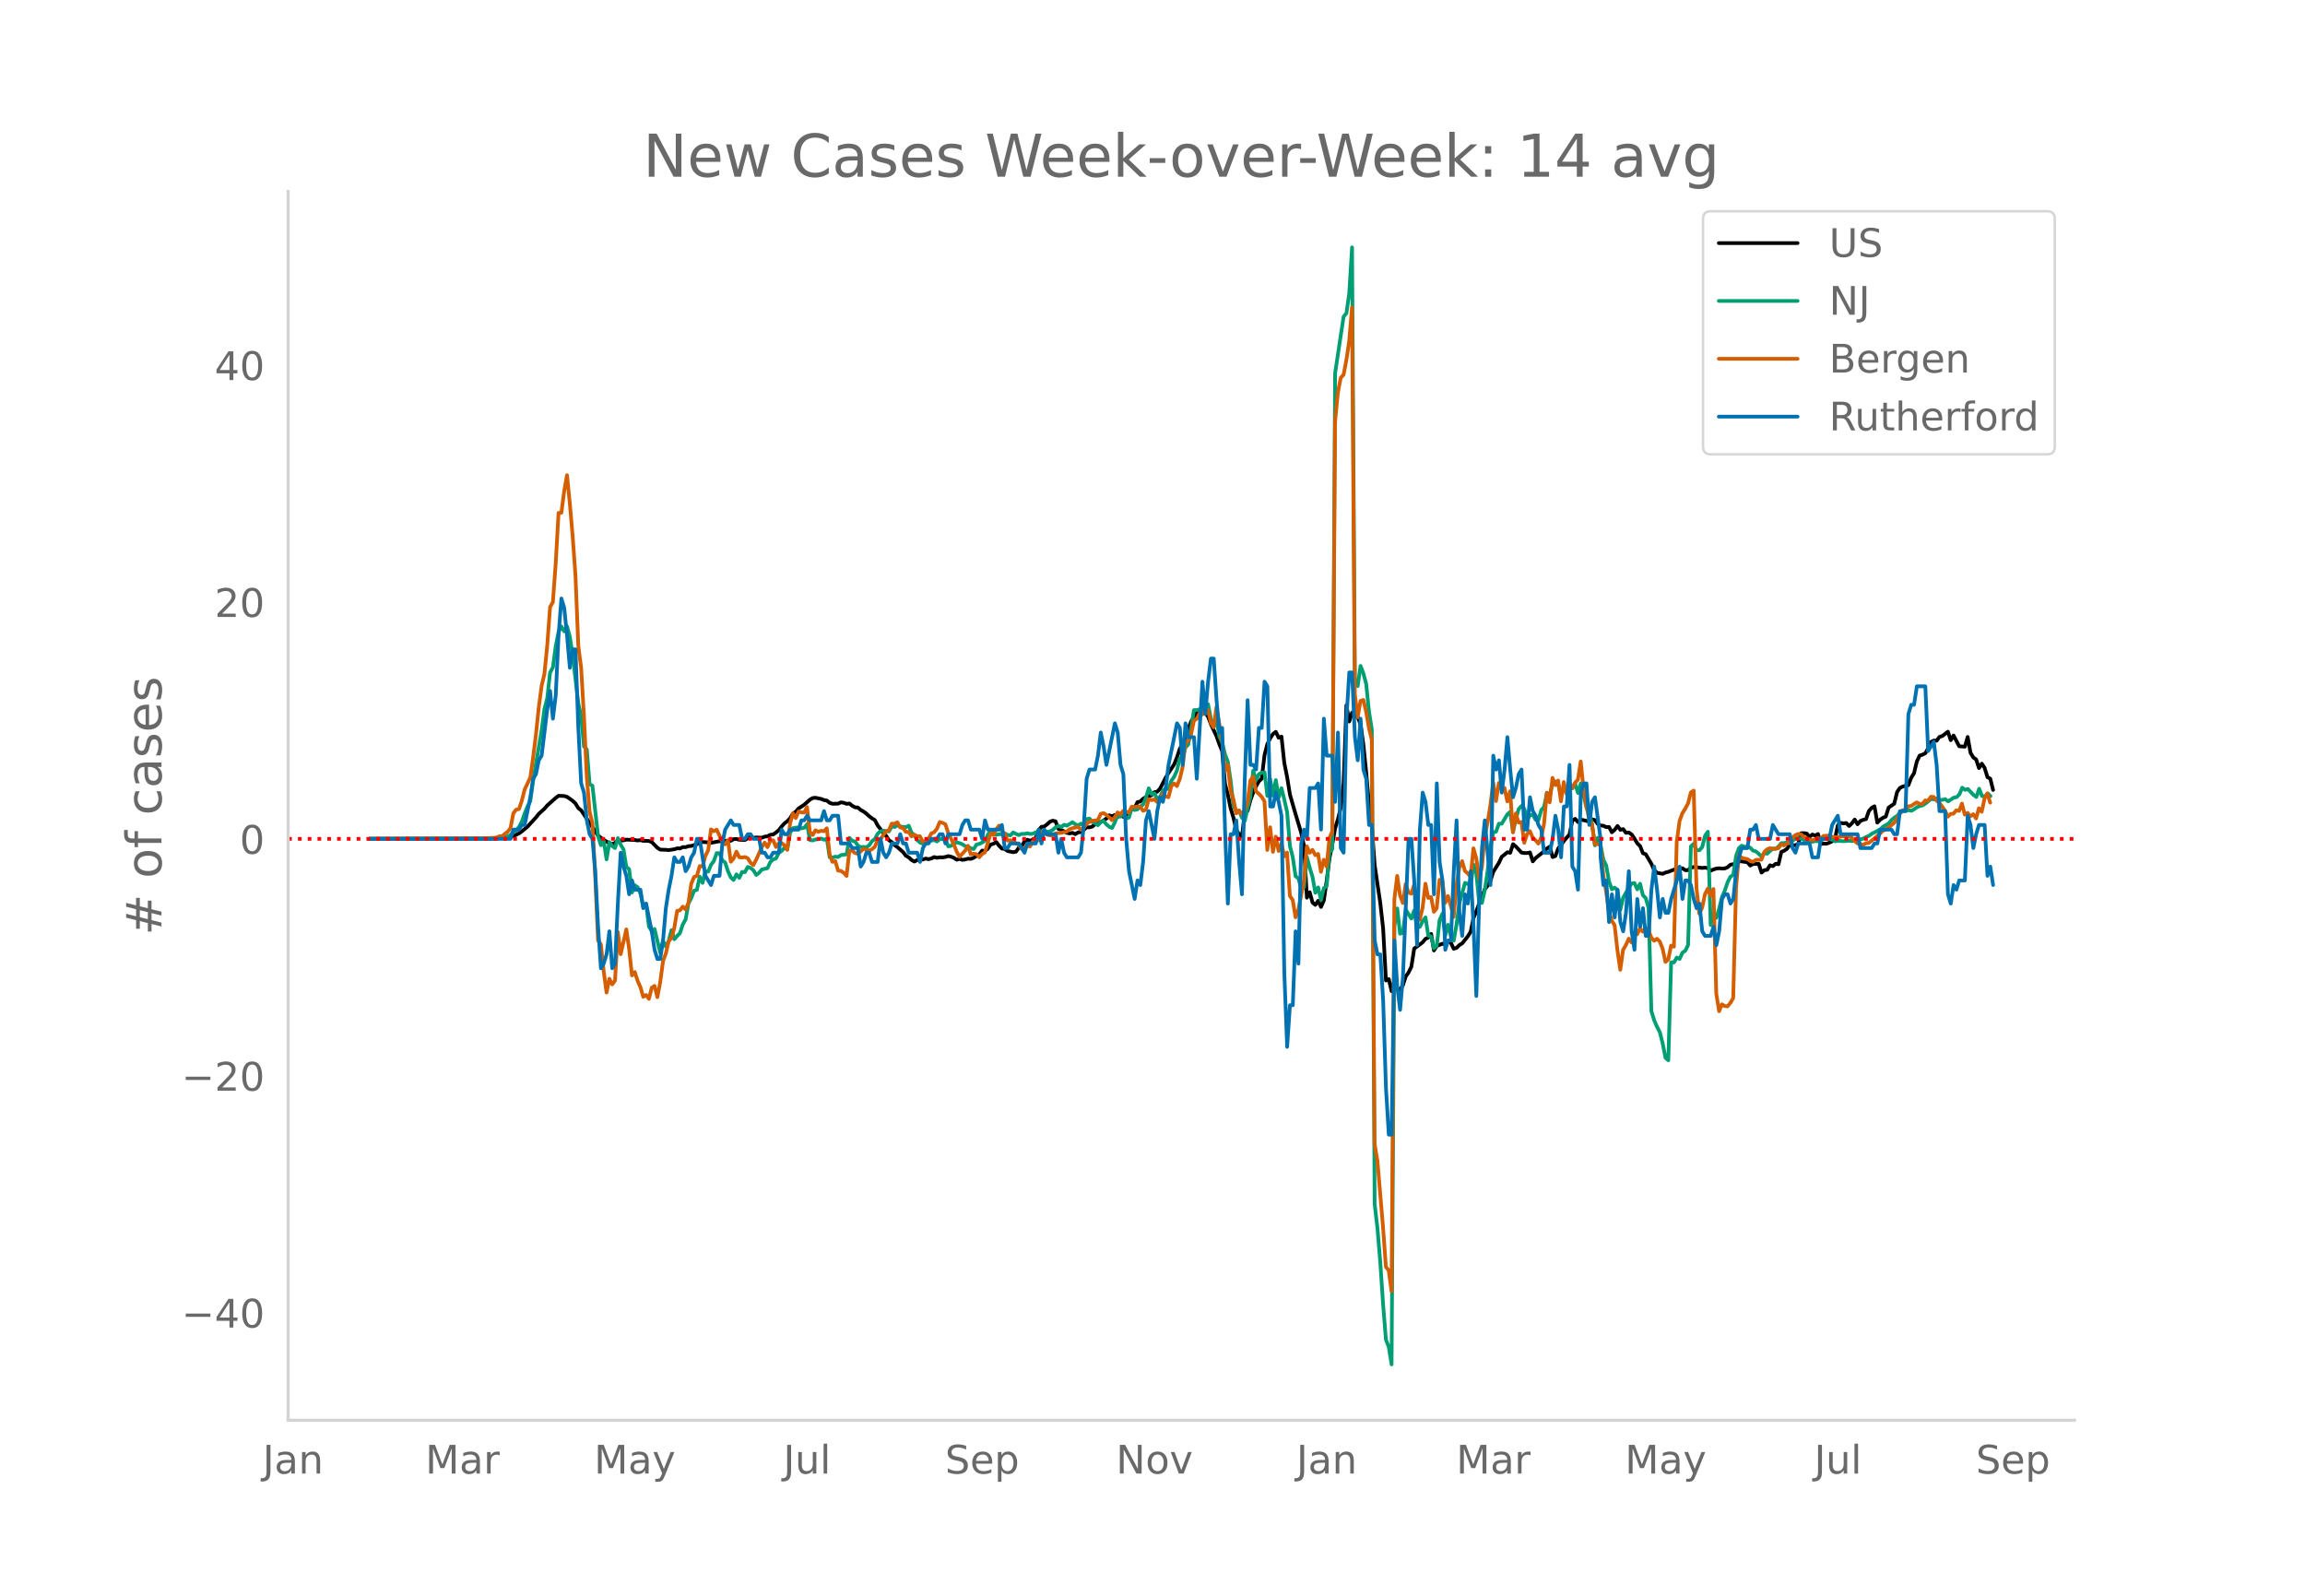 <svg height="864" viewBox="0 0 936 648" width="1248" xmlns="http://www.w3.org/2000/svg" xmlns:xlink="http://www.w3.org/1999/xlink"><defs><style>*{stroke-linecap:butt;stroke-linejoin:round}</style></defs><g id="figure_1"><path d="M0 648h936V0H0z" style="fill:#fff" id="patch_1"/><g id="axes_1"><path d="M117 576.72h725.4V77.76H117z" style="fill:none" id="patch_2"/><path clip-path="url(#p304e5bf955)" d="m149.973 340.626 49.315-.113 5.735-.276 1.147-.116 1.147-.228 1.146-.374 2.294-1.121 1.147-.81 2.294-1.898 3.44-3.75 1.147-1.465 2.294-2.065 1.147-1.355 3.44-3.046 1.148-.857 2.293.086 1.147.335 2.294 1.599 1.147 1.105 1.147 1.876 1.147.885 6.88 10.268 2.295 1.75 2.293 1.372 1.147.295 1.147-.427 1.147-.983 1.147.014 1.147-.1 1.147-.291 3.44.17 1.147.17 1.147-.128 1.147.3 1.147-.025 1.147.089 1.146.423 2.294 2.32 1.147.756 2.294.073 1.147.113 2.293-.341 1.147-.39 1.147.074 1.147-.57 1.147.04 1.147-.416 1.147-.068 2.294-.743 1.146-.716 1.147-.169 2.294.172 1.147.178 3.44-.67 1.147.147 1.147-.337 2.294.037 1.147-.69 1.147-.054 1.147.317 2.293.091 1.147-.752 1.147-.504 1.147.415 1.147-.176 2.294.102 1.147-.438 1.146-.164 1.147-.602 1.147-.123 1.147-.793 1.147-.97 1.147-1.47 1.147-1.272 1.147-.887 1.146-1.207 1.147-1.874 1.147-.78 1.147-1.32 2.294-1.505 2.294-2.063 1.146-.658 1.147-.106 2.294.473 1.147.469 1.147.194 1.147.92 1.147.378 2.293-.037 1.147-.546 1.147.19 1.147.428 1.147-.147 1.147.934 1.147.626 1.147.083 1.146.994 1.147.63 1.147.846 1.147 1.048 1.147.887 1.147.668 1.147 2.209 2.293 2.997 1.147 1.24 1.147 1.764 1.147.747 1.147 1.222 1.147.826 2.294 2.016 1.146 1.514 1.147.602 1.147 1.102 1.147.62 1.147-.602 1.147-.041 1.147-.207 1.147-.367 1.146.25 1.147-.288 1.147-.57 1.147.305 1.147-.214 1.147.058 1.147-.188 1.147-.356 1.146.264 1.147.432 1.147.784 1.147-.334 1.147.404 1.147-.184 1.147-.318 1.147.083 1.147-.427 1.146-.78 1.147-.6 1.147-1.568 1.147.168 1.147-.923 1.147-1.673 1.147-.352 1.147-.667 1.146 1.487 1.147 1.157 1.147.149 1.147.829 2.294.502 1.147-.235 1.147-1.637 1.146-.566 1.147-1.97 1.147-.676 1.147.441 1.147-.53 1.147-.674 1.147-3.076 1.147-1.39 1.146-.146 1.147-.861 1.147-1.07 1.147-.423 1.147.251 1.147 3.069 1.147.415 2.293 1.2 1.147.243 1.147-.249 1.147.55 1.147-.732 1.147-.104 1.147-.908 1.147-1.054 1.146.032 1.147-.312 1.147-.919 1.147-.334 2.294-1.21 1.147-.811 1.147-1.31 1.147.417 1.146-.559 1.147.799 1.147-.737 1.147.689 1.147.02 1.147-.99 1.147-2.298 1.147-.22 1.146-2.47 1.147-.237 1.147-1.132 1.147-.687 1.147-.321 1.147-.473 1.147-1.191 1.147-.204 1.146-1.238 2.294-4.47 1.147-1.898 2.294-3.484 1.147-2.852 1.147-3.511 1.146-1.796 1.147-2.801 1.147-3.57 1.147-2.875 2.294-3.563 2.294-.74 1.146.715 1.147 1.632 1.147 3.017 2.294 4.92 1.147 3.255 1.147 2.773 1.147 13.274 1.146 4.364 1.147 5.613 1.147 3.815 1.147 5.033 1.147 1.623 1.147.924 1.147-9.514 1.147-.855 1.146-4.333 1.147-3.16 1.147-2.492 1.147-2.016 1.147-1.071 1.147-9.63 1.147-4.414 1.147-2.339 1.147-1.776 1.146-.872 1.147 2.4 1.147-.474 1.147 10.704 1.147 5.742 1.147 7.11 2.294 7.99 2.293 7.6 1.147 5.41 1.147 20.873 1.147-2.212 1.147 4.2 1.147.928 1.147-1.67 1.146 2.504 1.147-2.62 1.147-7.917 1.147-9.25 1.147-5.653 1.147-6.51 1.147-3.715 1.147-4.614 1.146-9.788 1.147-31.798 1.147 6.557 1.147-3.594 1.147 1.361 1.147.464 1.147 2.913 1.147 8.198 1.146 11.226 1.147 13.029 1.147 9.2 1.147 15.491 2.294 15.479 1.147 10.294 1.147 21.125 1.146-.567 1.147 4.913 1.147-4.287 1.147 3.272 1.147.323 1.147-1.728 1.147-3.556 1.147-1.634 1.147-2.336 1.146-7.376 2.294-1.664 1.147-.89 1.147-1.379 1.147-.568 1.147-1.455 1.147 6.732 1.146-1.825 2.294-.924 1.147.306 1.147-1.446 1.147.797 1.147 2.406 1.147-.37 1.146-1.127 1.147-.7 2.294-2.87 1.147-1.875 1.147-5.555 1.147-2.746 1.147-3.061 1.146-2.73 1.147-3.16 1.147-1.386 1.147-2.013 1.147-3.657 2.294-3.644 1.147-2.434 2.293-1.867 1.147.235 1.147-3.52 1.147.955 2.294 2.453 1.147.192 1.146-.002 1.147-.23 1.147 3.62 1.147-1.351 3.44-2.73 1.148-1.147 1.147-.737 1.146 4.214 1.147-.414 1.147-3.076 1.147-1.418 1.147-1.612 2.294-2.69 1.147-5.587 1.146-.717 1.147 1.33 1.147-1.047 3.44.806 1.148-.87 1.147.26 1.146 1.655 1.147.564 1.147.092 1.147.592 1.147-.087 1.147 2.165 1.147-1.032 1.147-1.531 1.146 1.553 1.147-.28 1.147 1.498 1.147-.116 1.147.788 1.147 1.678 1.147 1.927 1.147 1.122 1.146 2.885 1.147.422 2.294 3.896 1.147 2.564 1.147 1.082 2.294.412 1.146-.542 1.147-.274 3.441-1.341 1.147.255 1.147-.371 1.147.804 1.147-.053 1.146-.998 1.147-.234 2.294.226 1.147.13 1.147-.114 1.147.174 1.147 1.042 1.146-.497 1.147-.357 1.147-.111 1.147.099 1.147-.038 1.147-.496 1.147-1.027 1.147-.198 1.146-.4 1.147-.773 1.147.05 2.294.337 1.147 1.338 1.147-.619 2.293-.074 1.147 3.565 1.147-1.008 1.147-.133 1.147-1.834 1.147.351 1.147-.964 1.147.188 1.146-5.004 1.147-.48 1.147-.769 1.147-1.653 1.147.214 1.147-.029 1.147-.488 1.147-4.385 1.146-.043 1.147.15 1.147 1.384 1.147-.97 1.147.437 1.147-.646 1.147 4.036 1.147-.144 1.147.063 1.146-.422 1.147-.553 1.147-.858 1.147-5.64 1.147-1.004 1.147.22 1.147-.164 1.147 1.223 1.146-1.095 1.147-1.53 1.147 1.908 1.147-1.322 1.147-.477 1.147-.272 1.147-3.254 1.147-1.354 1.146-.617 1.147 6.645 1.147-1.195 1.147-.783 1.147-.487 1.147-3.638 2.294-1.599 1.146-4.732 1.147-1.668 1.147-.564 2.294-.554 1.147-3.015 1.147-1.814 1.147-4.816 1.146-2.378 1.147-.359 1.147-.583 1.147-2.019 1.147-2.55 1.147-.591 1.147.084 1.147-1.553 1.146-.343 2.294-1.778 1.147 3.447 1.147-1.89 2.294 4.356 2.293.18 1.147-3.948 1.147 6.415 1.147 1.92 1.147.8 1.147 3.503 1.147-1.796 1.147 1.718 1.147 3.755 1.146.615 1.147 4.588h0" style="fill:none;stroke:#000;stroke-linecap:round;stroke-width:1.5" id="line2d_1"/><path clip-path="url(#p304e5bf955)" d="m149.973 340.624 50.462-.104 3.441-.251 2.294-.623 1.147-.58 1.146-1.165 1.147-.533 1.147-1.605 1.147-2.14 1.147-3.275 1.147-2.843 1.147-2.17 1.147-8.358 3.44-20.368 1.147-8.69 1.147-4.414 1.147-10.37 1.147-2.161 1.147-8.571 1.147-5.86 1.146-2.181 1.147 2 1.147-2.04 1.147 4.279 1.147 7.391 2.294 19.56 1.147 5.283 1.146 12.264 1.147 1.219 1.147 14.105 1.147.635 2.294 20.526 1.147 3.624 1.147-1.686 1.146 7.445 1.147-7 1.147 1.616 1.147.77 1.147-4.023 1.147 2.646 1.147 1.95 1.147 7.066 1.146.986 1.147 9.41 1.147-2.87 1.147.735 1.147 2.592 1.147 5.4 1.147-1.22 1.147 9.218 1.146 1.856 1.147-.866 2.294 9.607 1.147-4.807 1.147 2.37 1.147-2.281 1.147-4.39 1.146 3.67 1.147-1.365 1.147-1.106 1.147-3.547 1.147-2.011 1.147-6.498 1.147-2.212 1.147-2.96 1.147-.374 1.146-5.357 1.147 2.533 1.147-4.734 1.147.162 1.147-2.765 1.147-1.547 1.147-3.195 1.147.043 1.146 2.927 1.147.855 1.147 3.52 1.147 2.53 1.147 1.04 1.147-2.29 1.147 1.435 1.147-2.425 1.146.1 1.147-2.123 1.147.41 1.147.928 1.147 1.915 1.147-.843 1.147-1.37 2.293-.53L312.83 350l1.147-1.021 1.147-.402 1.147-2.313 1.147-.74 1.147-1.252 1.147.564 1.146-6.753 1.147-1.767 1.147-.26 1.147.016 1.147.279 1.147-.202 1.147-1.454 1.147 6.428 1.146.167 1.147-.406 1.147-.109 1.147-.263 1.147.48 1.147-.426 1.147 7.554 1.147.105 1.147-.345 1.146.12 1.147-.766 2.294-.328 1.147-6.653 1.147 1.184 1.147.27 1.147 1.664 1.146.63 1.147-.108 1.147.178 1.147-.844 1.147-1.686 1.147-.812 1.147-2.19 1.147-.982 1.146-.247 2.294.298 1.147-2.089 1.147.294 1.147-.72 1.147.546 2.293.244 1.147-.585 1.147 2.855 1.147.97 1.147 1.985 1.147 1.064 1.147.394 1.147-.089 1.146-1.238 1.147.085 1.147-.208 1.147.568 1.147-.924 1.147-.054 1.147.15 1.147 2.808 1.146-.193 1.147-.975 1.147-.433 1.147.314 1.147.452 1.147.762 1.147.29 1.147.55 1.147.347 1.146-1.833 1.147-.27 1.147-.546 1.147-.781 1.147-2.425 1.147-1.435 1.147 1.063 1.147.445 1.146-.27 1.147.092 1.147-.402 1.147.623 1.147.166 1.147-1.176 1.147.607 1.147.472 1.146-.506 1.147.042 1.147-.286 1.147.302 1.147-.14 1.147-.526 1.147-.29 1.147-.166 1.146.012 1.147.197 1.147-.14 1.147-.638 1.147-1.001 1.147-.639 1.147.5 1.147-.925 1.146.367 2.294-1.407 1.147.881 1.147.41 1.147-.707 1.147.839 1.147-2.665 1.146-.248 1.147 1.44 1.147.463 1.147.809 1.147-1.273 1.147-.503 1.147 1.459 1.147.955 1.147.491 1.146-2.305 1.147-2.982 1.147.669 1.147-1.122 1.147 1.907 1.147-.425 1.147-4.092 1.147 1.048 1.146-.255 1.147-1.16 1.147-.813 1.147-2.765 1.147-3.814 1.147 2.382 1.147-.348 1.147 2.209 1.146-.685 1.147-2.638 1.147-.854 1.147.193 1.147-3.342 1.147-1.609 1.147-2.576 1.147-5.005 1.146.07 1.147-4.417 1.147-1.18 1.147-6.563 1.147-7.391 1.147-.035 1.147-.279 1.147-.835 1.146-1.075 1.147-.17 1.147 5.89 1.147 3.249 1.147-2.6 1.147 6.591 1.147 2.387 1.147 4.792 1.146 2.967 1.147 7.805 1.147 10.265 1.147 2.135 1.147-.317 1.147 2.881 1.147 1.431 1.147-5.179 1.146-4.664 1.147-10.68 1.147 3.826 1.147-2.402 1.147-.6 1.147-.139 1.147 9.6 1.147-6.896 1.147 6.757 1.146-6.289 1.147 7.12 1.147-3.844 1.147 4.583 1.147 5.114 1.147 13.811 1.147 4.526 1.147 7.735 1.146.901 1.147 4.07 1.147-.473 1.147-12.288 1.147 4.286 1.147 3.786 1.147 6.429 1.147-2.182 1.146 5.14 1.147-4.861 1.147-.754 1.147-13.774 1.147-1.272 1.147-193.292 3.44-22.936 1.147-1.376 1.147-8.092 1.147-18.685 1.147 175.318 1.147 2.831 1.147-8.188 1.147 3.013 1.146 4.243 1.147 11.31 1.147 7.194 1.147 192.738 1.147 9.925 1.147 13.82 1.147 17.122 1.147 14.253 1.146 2.904 1.147 7.117 1.147-178.091 1.147-7.067 1.147 10.27 1.147-.33 1.147-9.445 2.294 3.62 1.146-3.31 1.147 6.447 1.147.232 1.147-2.27 1.147-1.574 1.147 7.399 1.147.356 1.147 4.811 1.146-1.075 1.147-10.397 1.147-2.587 1.147 8.826 1.147-4.336 1.147 4.564 1.147 1.888 1.147-6.506 1.146-8.656 2.294-8.312 1.147.445 1.147.7 1.147-8.56 1.147 3.49 1.147 11.796 1.146.263 1.147-5.101 1.147-7.775 1.147-9.758 1.147-6.01 1.147-.29 1.147-3.226 1.147.008 2.293-3.795 1.147-1.032 1.147 8.099 1.147-5.075 1.147-4.158 1.147-1.245 1.147 1.18 1.146 4.3 1.147-1.667 1.147-.297 1.147 2.088 1.147.14 1.147-4.023 1.147-1.342 1.147-5.628 1.147.782 1.146-4.502 1.147-.964 1.147 1.16 1.147 4.445 1.147-2.665 1.147 1.5 1.147-1.844 1.147.174 1.146-1.853 1.147 3.733 1.147-3.891 2.294 9.704 1.147 2.444 1.147 4.328 1.147 8.691 1.146-3.052 1.147 2.894 1.147 5.967 1.147 2.333 1.147 6.501 1.147 3.191 1.147-.665 1.147.967 1.146 8.037 1.147-4.865 1.147-2.104 2.294-3.725 1.147-.178 1.147 2.557 1.147-2.275 1.146 4.684 1.147 1.133 1.147 4.027 1.147 41.9 1.147 3.7 1.147 2.654 1.147 2.212 1.147 4.506 1.146 5.868 1.147.998 1.147-39.765 1.147.02 1.147-1.958 1.147.553 1.147-2.54 1.147-.774 1.147-2.305 1.146-40.059 1.147-1.052 1.147 2.626 1.147-.004 1.147-1.288 1.147-4.602 1.147-1.648 1.147 37.873 1.146-4.656 1.147 1.779 1.147-3.729 1.147-4.715 1.147-2.595 1.147-3.446 1.147-2.263 1.147-.723 1.146-7.712 1.147-3.164 1.147-.998 1.147.46 1.147-.058 1.147.39 1.147 1.22 1.147.309 1.146.951 1.147 1.168 1.147-1.435 1.147.267 2.294-2.127 1.147.155 1.147-.882 1.146-1.42 1.147-.054 1.147-.205 1.147.279L728 341.3l1.147-.855 1.147-.034 1.147.135 1.146.557 1.147.1 1.147.391 1.147.213 1.147-.286 1.147.104 1.147-.394 1.147-.534 2.293.035 1.147.24 1.147.665 1.147-.194 2.294.143 2.294-.208 1.146.197 2.294-.704 1.147-.02 1.147-.355 1.147-.638 1.147-.476 1.147-.84 3.44-1.775 1.147-1.102 2.294-1.319 1.147-1.408 1.147-.951 1.146-.724L771.58 330l1.147-.74 1.147.013 1.147-.31 1.147.282 1.147-.645 1.147-.836 1.146-.44 1.147-.322 1.147-.723 2.294-1.872 1.147.201 1.147-.344 1.147.727 2.293-.457 1.147.875 2.294-1.497 1.147-.22 1.147-1.115 1.147-2.722 1.146.877 1.147-.332 2.294 2.39 1.147.855 1.147-3.361 1.147 2.95 1.147.252 1.147-1.303 1.146 1.083h0" style="fill:none;stroke:#009e73;stroke-linecap:round;stroke-width:1.5" id="line2d_2"/><path clip-path="url(#p304e5bf955)" d="m149.973 340.624 44.728-.11 5.734-.295 1.147-.11 1.147-.516h1.147l1.147-1.032 1.147-.774 1.147-1.622 1.146-5.933 1.147-1.474 1.147-.221 1.147-3.427 1.147-4.496 2.294-4.902 1.147-8.18 1.146-9.25 1.147-11.02 1.147-8.696 1.147-4.902 1.147-11.571 1.147-15.552 1.147-2.063 1.147-15.736 1.147-20.453 1.146-.074 1.147-8.807 1.147-6.45 1.147 11.535 1.147 13.23 1.147 16.067 1.147 28.487 1.147 8.881 1.146 19.458 1.147 24.765 1.147 14.225 1.147 4.643 1.147 22.074 1.147 25.612 1.147 1.548 1.147 10.982 1.146 8.587 1.147-5.602 1.147 2.285 1.147-1.548 1.147-19.716 1.147 8.992 2.294-10.06 1.146 7.96 1.147 10.724 1.147-1.364 1.147 3.575 1.147 2.58 1.147 3.906 1.147-.737 1.147 1.584 1.146-4.532 1.147-.738 1.147 4.57 1.147-6.007 1.147-8.66 1.147-3.059 1.147-4.938 1.147-1.474 1.146-4.017 1.147-6.891 1.147-.221 1.147-1.511 1.147 1.142 1.147-2.653 1.147-7.739 1.147-2.764 1.147-.479 1.146-3.943 1.147.11 1.147-4.2 1.147-2.396 1.147-8.44 1.147.738 1.147-.627 2.293 4.828 1.147 1.142 1.147-1.695 1.147 8.771 1.147-1.29 1.147-2.837 1.147 2.284 1.147.11 1.146-.183 1.147.479 1.147 1.842 1.147.958 1.147-2.21 2.294-5.123 1.147-1.806 1.146 1.843 1.147-2.654 1.147-.147 1.147 2.727 1.147-1.548 1.147-.037 1.147.922 1.147 1.842 1.146-10.76 1.147-4.054 1.147 1.88 1.147-2.654 1.147.368 1.147.074 1.147-2.248 1.147 10.135 1.146 1.216 1.147-1.917 1.147.627 1.147-.442 1.147.22 1.147-1.215 1.147 10.65 1.147 2.985 1.147-.295 1.146 3.833 1.147.147 1.147.774 1.147 1.253 1.147-10.282 1.147.037 1.147.958 1.147.258 1.146-.921 1.147-1.069 1.147.295 1.147.442 1.147-.553 1.147-.995 1.147-2.653 1.147-.368 1.146-1.77 1.147-1.473 1.147-.516 1.147-2.617 1.147.037 1.147-.59 1.147 2.1 1.147.222 1.146 1.548 1.147.074 1.147 1.768 1.147-.663 1.147.627h1.147l1.147 2.248 1.147-.222 1.146-.884 1.147-2.285 1.147-.479 1.147-1.437 1.147-2.727 1.147.331 1.147.59 1.147 3.538 2.293 4.606 1.147 2.985 1.147 2.064 2.294-2.506 1.147-1.953 1.147 3.464 1.147-.258 1.146.184 1.147 1.253 1.147-1.29 1.147-.7 2.294-7.628 1.147.553 1.147-2.248 1.146-1.511 1.147 1.99 1.147 1.327 1.147 2.763 1.147-.147 1.147.184 1.147 1.069 1.147.59 1.146 1.695 1.147-.553 1.147-.737 1.147.258 1.147-2.174 1.147.147 1.147-.553 1.147-3.206 1.146.332 1.147.663 1.147.295 1.147.037 1.147-.81 2.294-.259 2.293-.516 1.147-.958 1.147-.405 2.294-.516 1.147 1.142 1.147-.774 1.147-1.584 1.146-.848 1.147-.405 2.294-.295 1.147-2.543 1.147-.295 1.147.737 1.147.922 1.147 1.216 1.146-1.253 1.147-1.917 1.147.774 1.147-1.437 1.147.442 1.147.185 1.147-2.285 1.147.147 1.146-.22 1.147.073 1.147 1.658 1.147-.368 1.147-4.386 1.147.442 1.147-.294 1.147 1.068 1.146-1.105 1.147-2.432 1.147 1.253 1.147.331 1.147-4.496 1.147-1.105 1.147 1.068 1.147-2.91 1.146-4.755 1.147-10.024 1.147-.663 1.147-2.616 1.147-5.565 1.147-.737 1.147-2.285 1.147.48 1.146-2.433 1.147.553 1.147 5.343 1.147 1.77 1.147-8.219 2.294 13.71 1.147 12.123 1.146-2.506 1.147 10.54 1.147 3.538 1.147 5.749 1.147-1.106 1.147 1.511 1.147-1.842 1.147-2.875 1.146-9.065 1.147-1.511 1.147 5.97 1.147.958 1.147 1.216 1.147 1.843 1.147 19.752 1.147-9.213 1.147 9.987 1.146-6.191 1.147 5.823 1.147-3.022 1.147 5.196 1.147-1.511 1.147 17.652 1.147 1.585 1.147 7.038 1.146-2.985 2.294-12.05 1.147-13.783 1.147 2.617 1.147-1.18 1.147 2.138 1.147-.48 1.146 7.26 1.147-4.9 1.147 2.763 1.147-11.535 1.147-2.763 1.147-166.313 1.147-11.83 1.147-6.044 1.146-1.179 1.147-5.97 1.147-7.665 1.147-13.746 1.147 156.916 1.147 9.508 1.147-6.634 1.147-.405 1.146 4.754 1.147 6.707 1.147 4.606 1.147 164.213 1.147 6.891 2.294 27.123 1.147 15.92 1.146 1.437 1.147 8.44 1.147-159.164 1.147-9.471 1.147 7.886 1.147 3.096 1.147-7.629 1.147 3.354 1.147.516 1.146-3.612 1.147 10.65 1.147 3.538 1.147-4.975 1.147-9.655 1.147 5.786 1.147-.369 1.147 6.007 1.146-1.474 1.147-11.534 1.147.59 1.147 8.733 1.147-2.727 1.147 4.017 1.147 4.459 1.147-12.825 1.146-7.112 1.147-2.727 1.147 4.017 1.147.958 1.147 1.437 1.147-11.608 1.147 3.98 1.147 8.292 1.146-4.68 1.147-12.604 1.147-5.38 1.147-7.113 1.147-9.213 1.147 7.518 1.147-7.334 1.147 2.506 1.146-.479 1.147 5.454 1.147-4.127 1.147 16.73 1.147-7.701 1.147 3.722 1.147-.258 1.147 8.439 1.146-3.575 1.147-1.179 1.147 2.727 1.147.995 1.147 1.364 1.147-2.47 1.147-5.527 1.147-12.677 1.147 3.906 1.146-9.913 1.147 2.911 1.147-1.843 1.147 8.44 1.147-7.85 1.147 4.901 1.147-4.496 1.147 2.138 1.146-2.285 1.147-1.18 1.147-7.406 1.147 11.313 1.147 6.78 1.147 5.344 1.147 2.248 1.147 7.924 1.146-.111 1.147.553 1.147 12.05 1.147 6.707 1.147 8.108 1.147 3.722 1.147 1.842 1.147 10.172 1.146 7.923 1.147-8.07 1.147-1.954 1.147-2.58 1.147 1.511 1.147-3.5 1.147.184 1.147-2.396 1.146 1.364 1.147-1.548 1.147 1.069 1.147 2.874 1.147 1.29 1.147-.81 1.147 1.105 1.147 2.911 1.146 5.344 1.147-.922 1.147-5.675 1.147.442 1.147-42.6 1.147-8.476 1.147-3.096 1.147-1.843 1.147-2.137 1.146-4.46 1.147-.773 1.147 39.579 1.147 10.355 1.147-2.395 1.147-5.49 1.147-2.212 1.147 2.838 1.146-2.727 1.147 42.49 1.147 7.15 1.147-2.802 1.147.7 1.147.111 1.147-1.4 1.147-1.953 1.146-44.554 1.147-13.451 1.147.995 1.147.368 1.147.184 1.147.774 1.147.369 1.147-.774 2.293-.11 1.147-3.096 1.147-1.106 1.147-.479 1.147.369 2.294-.332 1.146-1.585 1.147.443 2.294-1.364 1.147-1.843 1.147-.958 1.147-.479 1.147.11 1.146 1.033 1.147.663 2.294.737 2.294-.848 1.147.258 1.147-1.179 2.293-.11 1.147.516 2.294.184 2.294-.48 1.147.332 1.147-.258 1.146.553 1.147 1.327 1.147.995 1.147.147 1.147.48 1.147-.738 1.147-.073 2.293-1.843 3.441-3.059 2.294-1.363 2.294-1.917 1.146-1.621 1.147-2.064 1.147-1.4 1.147-.258 1.147-1.364 1.147-.11 1.147-.81 1.147-.664 1.146.59 1.147.036 1.147-1.437 1.147.11 1.147-1.584 1.147.074 1.147 1.474 1.147.958 1.146 1.474 1.147 1.695 1.147 2.396 1.147-1.106 1.147-.11 1.147-1.364 1.147.258 1.147-2.985 1.146 4.496 1.147-.737 1.147 1.437 1.147-.884 1.147 1.732 1.147-4.128 1.147 1.4 1.147-5.343 1.147-2.1 1.146 3.758h0" style="fill:none;stroke:#d55e00;stroke-linecap:round;stroke-width:1.5" id="line2d_3"/><path clip-path="url(#p304e5bf955)" d="M149.973 340.624h57.344l1.146-3.753h2.294l1.147-1.877h1.147l2.294-11.262 1.147-7.508 1.146-1.877 1.147-5.63 1.147-1.877 2.294-18.77 1.147-7.507 1.147 11.261 1.147-9.385 1.147-24.4 1.146-15.015 1.147 3.754 1.147 11.261 1.147 13.139 1.147-7.508h1.147l1.147 31.908 1.147 22.523 1.146 3.754 1.147 11.262 1.147 5.63 1.147 1.877 1.147 13.139 1.147 22.523 1.147 16.893 1.147-1.877 1.146-3.754 1.147-9.385 1.147 15.016 1.147-1.877 1.147-24.4 1.147-20.647 1.147 5.631 1.147 3.754 1.146 7.508 1.147-5.631 1.147 3.754h2.294l1.147 7.507 1.147-1.877 2.293 11.262 1.147 7.508 1.147 3.754h1.147l1.147-7.508 1.147-13.139 1.147-7.507 1.147-5.631 1.146-7.508 1.147 1.877h1.147l1.147-1.877 1.147 5.63 1.147-1.876 1.147-3.754 1.147-1.877 1.147-5.63h1.146l2.294 15.015 2.294 3.754 1.147-3.754h2.294l1.146-13.139 1.147-5.63 2.294-3.754 1.147 1.877h2.294l1.147 5.63h1.146l1.147-1.877h1.147l1.147 1.877h2.294l1.147 5.631h1.147l1.146 1.877h1.147l1.147-1.877h2.294l1.147-9.384 1.147 1.876h1.147l1.146-1.876h3.441l1.147-3.754h1.147l1.147-1.877 1.147 1.877h4.587l1.147-3.754 1.147 3.754h1.147l1.147-1.877h2.293l1.147 11.261h3.44l1.148 1.877h2.294l1.146 7.508 1.147-1.877 1.147-3.754h1.147l1.147 3.754h2.294l1.147-9.385 1.146 5.631 1.147 1.877 1.147-1.877 1.147-3.754h2.294l1.147-3.754 1.147 3.754h1.146l1.147 3.754h3.441l1.147 3.754 1.147-5.63 1.147-1.878h1.146l1.147-1.877h2.294l1.147-1.877h1.147l1.147 3.754 1.147-3.754h4.587l1.147-3.753 1.147-1.877h1.147l1.147 3.754h3.44l1.147 3.753 1.147-7.507 1.147 3.754h4.587l1.147-1.877 1.147 9.384h1.147l1.147-1.877h3.44l2.294 3.754 1.147-3.754h3.44l1.148-5.63 1.147 5.63 1.146-5.63 1.147 1.876h3.441l1.147 7.508 1.147-5.63 1.147 5.63 1.146 1.877h4.588l1.147-1.877 1.147-11.261 1.147-18.77 1.146-3.754h2.294l1.147-5.63 1.147-9.385 1.147 5.63 1.147 7.508 3.44-16.892 1.147 3.754 1.147 13.138 1.147 3.754 1.147 26.277 1.147 13.139 2.294 11.262 1.146-7.508 1.147 1.877 1.147-9.385 1.147-16.892 1.147-3.754 2.294 11.261 1.147-11.261 1.146-5.631 1.147 1.877 1.147-5.63 1.147-9.386 3.44-16.892 1.148 1.877 1.146 15.015 1.147-16.892 1.147 5.63h2.294l1.147 16.893 2.294-39.415 1.146 13.138 1.147-13.138 1.147-9.385h1.147l1.147 16.892 1.147 13.139 1.147-1.877 1.147 41.293 1.146 30.03 1.147-28.154h1.147l1.147-5.63 1.147 16.892 1.147 13.139 1.147-46.924 1.147-31.908 1.146 26.277h1.147l1.147 1.877 1.147-16.892h1.147l1.147-18.77 1.147 1.878 1.147 48.8h1.147l1.146-5.63 1.147 3.753 1.147 5.63 1.147 63.816 1.147 30.031 1.147-16.892h1.147l1.147-30.03 1.146 13.138 1.147-48.8 1.147-5.631 1.147 3.753 1.147-20.646h2.294l1.147-1.877 1.146 18.77 1.147-45.047 1.147 15.016h2.294l1.147 18.769 1.147-28.154 1.147 46.923 1.146 1.877 1.147-54.43 1.147-18.77h1.147l1.147 26.277 1.147 9.385 1.147-16.893 1.147 20.646 1.146 3.754 1.147 18.77h1.147l1.147 46.923 1.147 5.63h1.147l1.147 18.77 1.147 35.662 1.146 18.77h1.147l1.147-78.832 1.147 18.77 1.147 9.384 1.147-13.139 2.294-56.308h1.147l1.146 16.893 1.147 26.277 1.147-46.923 1.147-15.016 1.147 3.754 1.147 9.385h1.147l1.147 28.154 1.146-45.047 1.147 31.908 1.147 7.508 1.147 28.154 1.147-3.754h1.147l1.147-28.154 1.147-20.646 1.146 37.538 1.147 9.385 1.147-16.892 1.147 3.753 1.147-13.138 1.147 22.523 1.147 28.154 1.147-37.539 1.146-22.523 1.147-11.261 2.294 26.277 1.147-52.554 1.147 5.63 1.147-3.753 1.147 13.138 1.146-9.385 1.147-13.138 1.147 13.138 1.147 11.262 1.147-3.754 1.147-5.63 1.147-1.878 1.147 24.4h1.146l1.147-13.138 1.147 5.63 1.147 1.878 1.147 3.754 1.147 1.877 1.147 9.384h2.294l1.146-5.63 1.147-9.385 1.147 5.63 1.147 11.262 1.147-20.646h1.147l1.147-16.893 1.147 41.293 1.146 1.877 1.147 7.508 1.147-39.416 1.147-3.754h1.147l1.147 16.893 1.147-9.385 1.147-1.877 2.293 16.892v7.508l1.147 11.262 1.147-1.877 1.147 16.892 1.147-11.261 1.147 9.384 1.147-11.261 1.146 13.138 1.147 3.754 1.147-7.508 1.147-16.892 1.147 24.4 1.147 7.508 1.147-20.646 1.147 11.261 1.146-7.508 1.147 11.262h1.147l1.147-18.77 1.147-9.384 1.147 9.385 1.147 11.261 1.147-7.507 1.146 5.63h1.147l1.147-5.63 2.294-7.508 1.147-5.631 1.147 13.139 1.147-7.508h1.147l1.146 1.877 1.147 5.63 1.147 3.754 1.147-1.877 1.147 11.262 1.147 1.877h2.294l1.146-3.754 1.147 7.508 1.147-5.63 1.147-13.14 1.147-1.876h1.147l1.147 3.753 1.147-1.876 1.146-11.262 1.147-5.63 1.147-3.755h2.294l1.147-7.507h1.147l1.147-1.877 1.146 5.63h4.588l1.147-5.63 2.294 3.753h4.587l1.147 5.631 1.147 1.877 1.147-3.754h4.587l1.147 5.631h2.294l1.147-7.508h3.44l1.147-5.63 2.294-3.754 1.147 7.507h6.881l1.147 5.631h4.588l1.146-1.877h1.147l1.147-5.63h4.588l1.147 1.876h1.146l1.147-9.384h2.294l1.147-39.416 1.147-3.754h1.147l1.147-7.507h3.44l1.147 26.277 2.294-3.754 1.147 9.384 1.147 18.77h2.293l1.147 33.785 1.147 3.753 1.147-7.507 1.147 1.877 1.147-3.754h2.293l1.147-26.277 1.147 3.754 1.147 9.384 1.147-5.63 1.147-3.754h2.294l1.147 20.646 1.146-3.754 1.147 7.508h0" style="fill:none;stroke:#0072b2;stroke-linecap:round;stroke-width:1.5" id="line2d_4"/><path clip-path="url(#p304e5bf955)" d="M117 340.624h725.4" style="fill:none;stroke:red;stroke-dasharray:1.5,2.475;stroke-dashoffset:0;stroke-width:1.5" id="line2d_5"/><path d="M117 576.72V77.76" style="fill:none;stroke:#d3d3d3;stroke-linecap:square;stroke-linejoin:miter;stroke-width:1.25" id="patch_3"/><path d="M117 576.72h725.4" style="fill:none;stroke:#d3d3d3;stroke-linecap:square;stroke-linejoin:miter;stroke-width:1.25" id="patch_4"/><g id="matplotlib.axis_1"><g id="xtick_1"><g style="fill:#696969" transform="matrix(.16 0 0 -.16 106.675 598.378)" id="text_1"><defs><path d="M9.813 72.906h9.859V5.078q0-13.187-5-19.14-5-5.954-16.094-5.954h-3.75v8.297h3.078q6.531 0 9.219 3.672Q9.813-4.39 9.813 5.078z" id="DejaVuSans-74"/><path d="M34.281 27.484q-10.89 0-15.093-2.484-4.204-2.484-4.204-8.5 0-4.781 3.157-7.594 3.156-2.797 8.562-2.797 7.485 0 12 5.297 4.516 5.297 4.516 14.078v2zm17.922 3.72V0H43.22v8.297Q40.14 3.328 35.547.953q-4.594-2.375-11.234-2.375-8.391 0-13.36 4.719Q6 8.016 6 15.922q0 9.219 6.172 13.906 6.187 4.688 18.437 4.688h12.61v.89q0 6.203-4.078 9.594-4.078 3.39-11.453 3.39-4.688 0-9.141-1.124-4.438-1.125-8.531-3.375v8.312q4.921 1.906 9.562 2.844 4.64.953 9.031.953 11.875 0 17.735-6.156 5.86-6.14 5.86-18.64z" id="DejaVuSans-97"/><path d="M54.89 33.016V0h-8.984v32.719q0 7.765-3.031 11.61-3.031 3.858-9.078 3.858-7.281 0-11.484-4.64-4.204-4.625-4.204-12.64V0H9.08v54.688h9.03v-8.5q3.235 4.937 7.594 7.374Q30.078 56 35.797 56q9.422 0 14.25-5.828 4.844-5.828 4.844-17.156z" id="DejaVuSans-110"/></defs><use xlink:href="#DejaVuSans-74"/><use x="29.492" xlink:href="#DejaVuSans-97"/><use x="90.771" xlink:href="#DejaVuSans-110"/></g></g><g id="xtick_2"><g style="fill:#696969" transform="matrix(.16 0 0 -.16 172.726 598.378)" id="text_2"><defs><path d="M9.813 72.906h14.703l18.593-49.61 18.703 49.61h14.704V0H66.89v64.016l-18.797-50h-9.907l-18.796 50V0H9.813z" id="DejaVuSans-77"/><path d="M41.11 46.297q-1.516.875-3.297 1.281Q36.03 48 33.89 48q-7.625 0-11.703-4.953-4.079-4.953-4.079-14.234V0H9.08v54.688h9.03v-8.5q2.844 4.984 7.375 7.39Q30.031 56 36.531 56q.922 0 2.047-.125 1.125-.11 2.484-.36z" id="DejaVuSans-114"/></defs><use xlink:href="#DejaVuSans-77"/><use x="86.279" xlink:href="#DejaVuSans-97"/><use x="147.559" xlink:href="#DejaVuSans-114"/></g></g><g id="xtick_3"><g style="fill:#696969" transform="matrix(.16 0 0 -.16 241.24 598.378)" id="text_3"><defs><path d="M32.172-5.078q-3.797-9.766-7.422-12.735-3.61-2.984-9.656-2.984H7.906v7.516h5.282q3.703 0 5.75 1.765Q21-9.766 23.483-3.219l1.61 4.094-22.11 53.813H12.5l17.094-42.766 17.093 42.766h9.516z" id="DejaVuSans-121"/></defs><use xlink:href="#DejaVuSans-77"/><use x="86.279" xlink:href="#DejaVuSans-97"/><use x="147.559" xlink:href="#DejaVuSans-121"/></g></g><g id="xtick_4"><g style="fill:#696969" transform="matrix(.16 0 0 -.16 318.086 598.378)" id="text_4"><defs><path d="M8.5 21.578v33.11h8.984V21.922q0-7.766 3.016-11.656 3.031-3.875 9.094-3.875 7.265 0 11.484 4.64 4.234 4.64 4.234 12.656v31h8.985V0h-8.984v8.406Q42.047 3.422 37.718 1q-4.313-2.422-10.032-2.422-9.421 0-14.312 5.86Q8.5 10.296 8.5 21.578zM31.11 56z" id="DejaVuSans-117"/><path d="M9.422 75.984h8.984V0H9.422z" id="DejaVuSans-108"/></defs><use xlink:href="#DejaVuSans-74"/><use x="29.492" xlink:href="#DejaVuSans-117"/><use x="92.871" xlink:href="#DejaVuSans-108"/></g></g><g id="xtick_5"><g style="fill:#696969" transform="matrix(.16 0 0 -.16 383.765 598.378)" id="text_5"><defs><path d="M53.516 70.516V60.89q-5.61 2.687-10.594 4-4.984 1.328-9.625 1.328-8.047 0-12.422-3.125t-4.375-8.89q0-4.845 2.906-7.313 2.907-2.453 11.016-3.97l5.953-1.218q11.031-2.11 16.281-7.406 5.25-5.297 5.25-14.172 0-10.61-7.11-16.078-7.093-5.469-20.812-5.469-5.172 0-11.015 1.172Q13.14.922 6.89 3.219v10.156q6-3.36 11.765-5.078 5.766-1.703 11.328-1.703 8.438 0 13.032 3.312 4.593 3.328 4.593 9.485 0 5.359-3.297 8.39-3.296 3.032-10.812 4.547L27.484 33.5q-11.03 2.188-15.968 6.875-4.922 4.688-4.922 13.047 0 9.672 6.812 15.234 6.813 5.563 18.766 5.563 5.14 0 10.453-.938 5.328-.922 10.89-2.765z" id="DejaVuSans-83"/><path d="M56.203 29.594v-4.39H14.891q.593-9.282 5.593-14.142 5-4.859 13.938-4.859 5.172 0 10.031 1.266 4.86 1.265 9.656 3.812v-8.5Q49.266.734 44.187-.344 39.11-1.422 33.892-1.422q-13.094 0-20.735 7.61-7.64 7.625-7.64 20.625 0 13.421 7.25 21.296Q20.016 56 32.328 56q11.031 0 17.453-7.11 6.422-7.093 6.422-19.296zm-8.984 2.64q-.094 7.36-4.125 11.75-4.032 4.407-10.672 4.407-7.516 0-12.031-4.25-4.516-4.25-5.203-11.97z" id="DejaVuSans-101"/><path d="M18.11 8.203v-29H9.077v75.484h9.031v-8.296q2.844 4.875 7.157 7.234Q29.594 56 35.594 56q9.968 0 16.187-7.906 6.235-7.907 6.235-20.797T51.78 6.484q-6.218-7.906-16.187-7.906-6 0-10.328 2.375-4.313 2.375-7.157 7.25zm30.578 19.094q0 9.906-4.079 15.547-4.078 5.64-11.203 5.64-7.14 0-11.218-5.64-4.079-5.64-4.079-15.547 0-9.906 4.078-15.547 4.079-5.64 11.22-5.64 7.124 0 11.202 5.64t4.078 15.547z" id="DejaVuSans-112"/></defs><use xlink:href="#DejaVuSans-83"/><use x="63.477" xlink:href="#DejaVuSans-101"/><use x="125" xlink:href="#DejaVuSans-112"/></g></g><g id="xtick_6"><g style="fill:#696969" transform="matrix(.16 0 0 -.16 453.19 598.378)" id="text_6"><defs><path d="M9.813 72.906h13.28l32.329-60.984v60.984h9.562V0h-13.28L19.39 60.984V0H9.813z" id="DejaVuSans-78"/><path d="M30.61 48.39q-7.22 0-11.422-5.64-4.204-5.64-4.204-15.453 0-9.813 4.172-15.453 4.188-5.64 11.453-5.64 7.188 0 11.375 5.655 4.203 5.672 4.203 15.438 0 9.719-4.203 15.406-4.187 5.688-11.375 5.688zm0 7.61q11.718 0 18.406-7.625 6.703-7.61 6.703-21.078 0-13.422-6.703-21.078-6.688-7.64-18.407-7.64-11.765 0-18.437 7.64-6.656 7.656-6.656 21.078 0 13.469 6.656 21.078Q18.844 56 30.609 56z" id="DejaVuSans-111"/><path d="M2.984 54.688H12.5L29.594 8.797l17.093 45.89h9.516L35.687 0H23.485z" id="DejaVuSans-118"/></defs><use xlink:href="#DejaVuSans-78"/><use x="74.805" xlink:href="#DejaVuSans-111"/><use x="135.986" xlink:href="#DejaVuSans-118"/></g></g><g id="xtick_7"><g style="fill:#696969" transform="matrix(.16 0 0 -.16 526.432 598.378)" id="text_7"><use xlink:href="#DejaVuSans-74"/><use x="29.492" xlink:href="#DejaVuSans-97"/><use x="90.771" xlink:href="#DejaVuSans-110"/></g></g><g id="xtick_8"><g style="fill:#696969" transform="matrix(.16 0 0 -.16 591.336 598.378)" id="text_8"><use xlink:href="#DejaVuSans-77"/><use x="86.279" xlink:href="#DejaVuSans-97"/><use x="147.559" xlink:href="#DejaVuSans-114"/></g></g><g id="xtick_9"><g style="fill:#696969" transform="matrix(.16 0 0 -.16 659.85 598.378)" id="text_9"><use xlink:href="#DejaVuSans-77"/><use x="86.279" xlink:href="#DejaVuSans-97"/><use x="147.559" xlink:href="#DejaVuSans-121"/></g></g><g id="xtick_10"><g style="fill:#696969" transform="matrix(.16 0 0 -.16 736.697 598.378)" id="text_10"><use xlink:href="#DejaVuSans-74"/><use x="29.492" xlink:href="#DejaVuSans-117"/><use x="92.871" xlink:href="#DejaVuSans-108"/></g></g><g id="xtick_11"><g style="fill:#696969" transform="matrix(.16 0 0 -.16 802.375 598.378)" id="text_11"><use xlink:href="#DejaVuSans-83"/><use x="63.477" xlink:href="#DejaVuSans-101"/><use x="125" xlink:href="#DejaVuSans-112"/></g></g></g><g id="matplotlib.axis_2"><g id="ytick_1"><g style="fill:#696969" transform="matrix(.16 0 0 -.16 73.733 539.083)" id="text_12"><defs><path d="M10.594 35.5h62.593v-8.297H10.594z" id="DejaVuSans-8722"/><path d="M37.797 64.313 12.89 25.39h24.906zm-2.594 8.593H47.61V25.391h10.407v-8.203H47.609V0h-9.812v17.188H4.89v9.515z" id="DejaVuSans-52"/><path d="M31.781 66.406q-7.61 0-11.453-7.5Q16.5 51.422 16.5 36.375q0-14.984 3.828-22.484 3.844-7.5 11.453-7.5 7.672 0 11.5 7.5 3.844 7.5 3.844 22.484 0 15.047-3.844 22.531-3.828 7.5-11.5 7.5zm0 7.813q12.266 0 18.735-9.703 6.468-9.688 6.468-28.141 0-18.406-6.468-28.11-6.47-9.687-18.735-9.687-12.25 0-18.718 9.688-6.47 9.703-6.47 28.109 0 18.453 6.47 28.14Q19.53 74.22 31.78 74.22z" id="DejaVuSans-48"/></defs><use xlink:href="#DejaVuSans-8722"/><use x="83.789" xlink:href="#DejaVuSans-52"/><use x="147.412" xlink:href="#DejaVuSans-48"/></g></g><g id="ytick_2"><g style="fill:#696969" transform="matrix(.16 0 0 -.16 73.733 442.893)" id="text_13"><defs><path d="M19.188 8.297h34.421V0H7.33v8.297q5.609 5.812 15.296 15.594 9.703 9.797 12.188 12.64 4.734 5.313 6.609 9 1.89 3.688 1.89 7.25 0 5.813-4.078 9.469-4.078 3.672-10.625 3.672-4.64 0-9.797-1.61-5.14-1.609-11-4.89v9.969Q13.767 71.78 18.938 73q5.188 1.219 9.485 1.219 11.328 0 18.062-5.672 6.735-5.656 6.735-15.125 0-4.5-1.688-8.531-1.672-4.016-6.125-9.485-1.218-1.422-7.765-8.187-6.532-6.766-18.453-18.922z" id="DejaVuSans-50"/></defs><use xlink:href="#DejaVuSans-8722"/><use x="83.789" xlink:href="#DejaVuSans-50"/><use x="147.412" xlink:href="#DejaVuSans-48"/></g></g><g id="ytick_3"><use xlink:href="#DejaVuSans-48" style="fill:#696969" transform="matrix(.16 0 0 -.16 97.32 346.703)" id="text_14"/></g><g id="ytick_4"><g style="fill:#696969" transform="matrix(.16 0 0 -.16 87.14 250.513)" id="text_15"><use xlink:href="#DejaVuSans-50"/><use x="63.623" xlink:href="#DejaVuSans-48"/></g></g><g id="ytick_5"><g style="fill:#696969" transform="matrix(.16 0 0 -.16 87.14 154.324)" id="text_16"><use xlink:href="#DejaVuSans-52"/><use x="63.623" xlink:href="#DejaVuSans-48"/></g></g><g style="fill:#696969" transform="matrix(0 -.2 -.2 0 65.573 379.813)" id="text_17"><defs><path d="M51.125 44H36.922l-4.11-16.313h14.313zm-7.328 27.781-5.078-20.265h14.265L58.11 71.78h7.813L60.89 51.516h15.234V44h-17.14l-4-16.313h15.53V20.22H53.079L48 0h-7.813l5.032 20.219H30.906L25.875 0h-7.86l5.079 20.219H7.719v7.468h17.187L29 44H13.281v7.516h17.625l4.985 20.265z" id="DejaVuSans-35"/><path d="M37.11 75.984V68.5h-8.594q-4.828 0-6.72-1.953-1.874-1.953-1.874-7.031v-4.828h14.797v-6.985H19.922V0H10.89v47.703H2.297v6.984h8.594V58.5q0 9.125 4.25 13.297 4.25 4.187 13.468 4.187z" id="DejaVuSans-102"/><path d="M48.781 52.594v-8.407q-3.812 2.11-7.64 3.157-3.828 1.047-7.735 1.047-8.75 0-13.593-5.547-4.829-5.532-4.829-15.547 0-10.016 4.829-15.563 4.843-5.53 13.593-5.53 3.907 0 7.735 1.046 3.828 1.047 7.64 3.156V2.094Q45.016.344 40.984-.531q-4.015-.89-8.562-.89-12.36 0-19.64 7.765-7.266 7.765-7.266 20.953 0 13.375 7.343 21.031Q20.22 56 33.016 56q4.14 0 8.093-.86 3.953-.843 7.672-2.546z" id="DejaVuSans-99"/><path d="M44.281 53.078v-8.5q-3.797 1.953-7.906 2.922-4.094.984-8.5.984-6.688 0-10.031-2.047-3.344-2.046-3.344-6.156 0-3.125 2.39-4.906 2.391-1.781 9.626-3.39l3.078-.688q9.562-2.047 13.593-5.781 4.032-3.735 4.032-10.422 0-7.625-6.032-12.078-6.03-4.438-16.578-4.438-4.39 0-9.156.86Q10.688.296 5.422 2v9.281q4.984-2.594 9.812-3.89 4.829-1.282 9.579-1.282 6.343 0 9.75 2.172 3.421 2.172 3.421 6.125 0 3.656-2.468 5.61-2.453 1.953-10.813 3.765l-3.125.735q-8.344 1.75-12.062 5.39-3.704 3.64-3.704 9.985 0 7.718 5.47 11.906Q16.75 56 26.811 56q4.97 0 9.36-.734 4.406-.72 8.11-2.188z" id="DejaVuSans-115"/></defs><use xlink:href="#DejaVuSans-35"/><use x="83.789" xlink:href="#DejaVuSans-32"/><use x="115.576" xlink:href="#DejaVuSans-111"/><use x="176.758" xlink:href="#DejaVuSans-102"/><use x="211.963" xlink:href="#DejaVuSans-32"/><use x="243.75" xlink:href="#DejaVuSans-99"/><use x="298.73" xlink:href="#DejaVuSans-97"/><use x="360.01" xlink:href="#DejaVuSans-115"/><use x="412.109" xlink:href="#DejaVuSans-101"/><use x="473.633" xlink:href="#DejaVuSans-115"/></g></g><g style="fill:#696969" transform="matrix(.24 0 0 -.24 261.11 71.76)" id="text_18"><defs><path d="M4.203 54.688h8.985l11.234-42.672 11.172 42.672h10.593l11.235-42.672 11.187 42.672h8.985L63.28 0H52.688L40.922 44.828 29.109 0H18.5z" id="DejaVuSans-119"/><path d="M64.406 67.281v-10.39q-4.984 4.64-10.625 6.922-5.64 2.296-11.984 2.296-12.5 0-19.14-7.64-6.641-7.64-6.641-22.094 0-14.406 6.64-22.047 6.64-7.64 19.14-7.64 6.345 0 11.985 2.296 5.64 2.297 10.625 6.938V5.609Q59.234 2.094 53.437.33q-5.78-1.75-12.218-1.75-16.563 0-26.094 10.124-9.516 10.14-9.516 27.672 0 17.578 9.516 27.703 9.531 10.14 26.094 10.14 6.531 0 12.312-1.734 5.797-1.734 10.875-5.203z" id="DejaVuSans-67"/><path d="M3.328 72.906h9.953L28.61 11.281l15.282 61.625h11.093l15.328-61.625 15.282 61.625h10.015L77.297 0H64.89L49.516 63.281 33.984 0H21.578z" id="DejaVuSans-87"/><path d="M9.078 75.984h9.031V31.11l26.813 23.578H56.39l-29-25.578L57.625 0H45.906L18.11 26.703V0H9.08z" id="DejaVuSans-107"/><path d="M4.89 31.39h26.313v-8H4.891z" id="DejaVuSans-45"/><path d="M11.719 12.406h10.297V0H11.719zm0 39.297h10.297v-12.39H11.719z" id="DejaVuSans-58"/><path d="M12.406 8.297h16.11v55.625l-17.532-3.516v8.985l17.438 3.515h9.86V8.296H54.39V0H12.406z" id="DejaVuSans-49"/><path d="M45.406 27.984q0 9.766-4.031 15.125-4.016 5.375-11.297 5.375-7.219 0-11.25-5.375-4.031-5.359-4.031-15.125 0-9.718 4.031-15.093t11.25-5.375q7.281 0 11.297 5.375 4.031 5.375 4.031 15.093zm8.985-21.203q0-13.953-6.203-20.765Q42-20.797 29.203-20.797q-4.734 0-8.937.703-4.203.703-8.157 2.172v8.735q3.954-2.141 7.813-3.157 3.86-1.031 7.86-1.031 8.843 0 13.234 4.61 4.39 4.609 4.39 13.937v4.453q-2.781-4.844-7.125-7.234Q33.938 0 27.875 0 17.828 0 11.672 7.656q-6.156 7.672-6.156 20.328 0 12.688 6.156 20.344Q17.828 56 27.875 56q6.063 0 10.406-2.39 4.344-2.391 7.125-7.22v8.297h8.985z" id="DejaVuSans-103"/></defs><use xlink:href="#DejaVuSans-78"/><use x="74.805" xlink:href="#DejaVuSans-101"/><use x="136.328" xlink:href="#DejaVuSans-119"/><use x="218.115" xlink:href="#DejaVuSans-32"/><use x="249.902" xlink:href="#DejaVuSans-67"/><use x="319.727" xlink:href="#DejaVuSans-97"/><use x="381.006" xlink:href="#DejaVuSans-115"/><use x="433.105" xlink:href="#DejaVuSans-101"/><use x="494.629" xlink:href="#DejaVuSans-115"/><use x="546.729" xlink:href="#DejaVuSans-32"/><use x="578.516" xlink:href="#DejaVuSans-87"/><use x="671.518" xlink:href="#DejaVuSans-101"/><use x="733.041" xlink:href="#DejaVuSans-101"/><use x="794.564" xlink:href="#DejaVuSans-107"/><use x="852.475" xlink:href="#DejaVuSans-45"/><use x="890.434" xlink:href="#DejaVuSans-111"/><use x="951.615" xlink:href="#DejaVuSans-118"/><use x="1010.795" xlink:href="#DejaVuSans-101"/><use x="1072.318" xlink:href="#DejaVuSans-114"/><use x="1107.057" xlink:href="#DejaVuSans-45"/><use x="1139.141" xlink:href="#DejaVuSans-87"/><use x="1232.143" xlink:href="#DejaVuSans-101"/><use x="1293.666" xlink:href="#DejaVuSans-101"/><use x="1355.189" xlink:href="#DejaVuSans-107"/><use x="1413.1" xlink:href="#DejaVuSans-58"/><use x="1446.791" xlink:href="#DejaVuSans-32"/><use x="1478.578" xlink:href="#DejaVuSans-49"/><use x="1542.201" xlink:href="#DejaVuSans-52"/><use x="1605.824" xlink:href="#DejaVuSans-32"/><use x="1637.611" xlink:href="#DejaVuSans-97"/><use x="1698.891" xlink:href="#DejaVuSans-118"/><use x="1758.07" xlink:href="#DejaVuSans-103"/></g><g id="legend_1"><path d="M694.75 184.5H831.2q3.2 0 3.2-3.2V88.96q0-3.2-3.2-3.2H694.75q-3.2 0-3.2 3.2v92.34q0 3.2 3.2 3.2z" style="fill:none;opacity:.8;stroke:#ccc;stroke-linejoin:miter" id="patch_5"/><path d="M697.95 98.718h32" style="fill:none;stroke:#000;stroke-linecap:round;stroke-width:1.5" id="line2d_6"/><g style="fill:#696969" transform="matrix(.16 0 0 -.16 742.75 104.317)" id="text_19"><defs><path d="M8.688 72.906h9.921V28.61q0-11.718 4.235-16.875 4.25-5.14 13.781-5.14 9.469 0 13.719 5.14 4.25 5.157 4.25 16.875v44.297H64.5V27.391q0-14.25-7.063-21.532-7.046-7.28-20.812-7.28-13.828 0-20.89 7.28-7.047 7.282-7.047 21.532z" id="DejaVuSans-85"/></defs><use xlink:href="#DejaVuSans-85"/><use x="73.193" xlink:href="#DejaVuSans-83"/></g><path d="M697.95 122.203h32" style="fill:none;stroke:#009e73;stroke-linecap:round;stroke-width:1.5" id="line2d_8"/><g style="fill:#696969" transform="matrix(.16 0 0 -.16 742.75 127.802)" id="text_20"><use xlink:href="#DejaVuSans-78"/><use x="74.805" xlink:href="#DejaVuSans-74"/></g><path d="M697.95 145.688h32" style="fill:none;stroke:#d55e00;stroke-linecap:round;stroke-width:1.5" id="line2d_10"/><g style="fill:#696969" transform="matrix(.16 0 0 -.16 742.75 151.287)" id="text_21"><defs><path d="M19.672 34.813V8.108H35.5q7.953 0 11.781 3.297 3.844 3.297 3.844 10.078 0 6.844-3.844 10.078-3.828 3.25-11.781 3.25zm0 29.984V42.828h14.61q7.218 0 10.75 2.703 3.546 2.719 3.546 8.282 0 5.515-3.547 8.25-3.531 2.734-10.75 2.734zm-9.86 8.11h25.204q11.28 0 17.375-4.688Q58.5 63.53 58.5 54.89q0-6.703-3.125-10.657-3.125-3.953-9.188-4.922 7.282-1.562 11.313-6.53 4.031-4.954 4.031-12.376 0-9.765-6.64-15.093Q48.25 0 35.984 0H9.812z" id="DejaVuSans-66"/></defs><use xlink:href="#DejaVuSans-66"/><use x="68.604" xlink:href="#DejaVuSans-101"/><use x="130.127" xlink:href="#DejaVuSans-114"/><use x="169.49" xlink:href="#DejaVuSans-103"/><use x="232.967" xlink:href="#DejaVuSans-101"/><use x="294.49" xlink:href="#DejaVuSans-110"/></g><path d="M697.95 169.173h32" style="fill:none;stroke:#0072b2;stroke-linecap:round;stroke-width:1.5" id="line2d_12"/><g style="fill:#696969" transform="matrix(.16 0 0 -.16 742.75 174.773)" id="text_22"><defs><path d="M44.39 34.188q3.172-1.079 6.172-4.594 3-3.516 6.032-9.672L66.609 0H56l-9.313 18.703q-3.624 7.328-7.015 9.719-3.39 2.39-9.25 2.39h-10.75V0h-9.86v72.906h22.266q12.5 0 18.656-5.234 6.157-5.219 6.157-15.766 0-6.89-3.203-11.437-3.204-4.532-9.297-6.282zM19.673 64.797V38.922h12.406q7.125 0 10.766 3.297 3.64 3.297 3.64 9.687 0 6.39-3.64 9.64-3.64 3.25-10.766 3.25z" id="DejaVuSans-82"/><path d="M18.313 70.219V54.688h18.5v-6.985h-18.5V18.016q0-6.688 1.828-8.594 1.828-1.906 7.453-1.906h9.218V0h-9.218q-10.407 0-14.36 3.875-3.953 3.89-3.953 14.14v29.688H2.687v6.984h6.594V70.22z" id="DejaVuSans-116"/><path d="M54.89 33.016V0h-8.984v32.719q0 7.765-3.031 11.61-3.031 3.858-9.078 3.858-7.281 0-11.484-4.64-4.204-4.625-4.204-12.64V0H9.08v75.984h9.03V46.188q3.235 4.937 7.594 7.374Q30.078 56 35.797 56q9.422 0 14.25-5.828 4.844-5.828 4.844-17.156z" id="DejaVuSans-104"/><path d="M45.406 46.39v29.594h8.985V0h-8.985v8.203Q42.578 3.328 38.25.953q-4.313-2.375-10.375-2.375-9.906 0-16.14 7.906-6.22 7.922-6.22 20.813 0 12.89 6.22 20.797Q17.968 56 27.874 56q6.063 0 10.375-2.375 4.328-2.36 7.156-7.234zm-30.61-19.093q0-9.906 4.079-15.547 4.078-5.64 11.203-5.64 7.125 0 11.219 5.64 4.11 5.64 4.11 15.547 0 9.906-4.11 15.547-4.094 5.64-11.219 5.64-7.125 0-11.203-5.64-4.078-5.64-4.078-15.547z" id="DejaVuSans-100"/></defs><use xlink:href="#DejaVuSans-82"/><use x="64.982" xlink:href="#DejaVuSans-117"/><use x="128.361" xlink:href="#DejaVuSans-116"/><use x="167.57" xlink:href="#DejaVuSans-104"/><use x="230.949" xlink:href="#DejaVuSans-101"/><use x="292.473" xlink:href="#DejaVuSans-114"/><use x="333.586" xlink:href="#DejaVuSans-102"/><use x="368.791" xlink:href="#DejaVuSans-111"/><use x="429.973" xlink:href="#DejaVuSans-114"/><use x="469.336" xlink:href="#DejaVuSans-100"/></g></g></g></g><defs><clipPath id="p304e5bf955"><path d="M117 77.76h725.4v498.96H117z"/></clipPath></defs></svg>